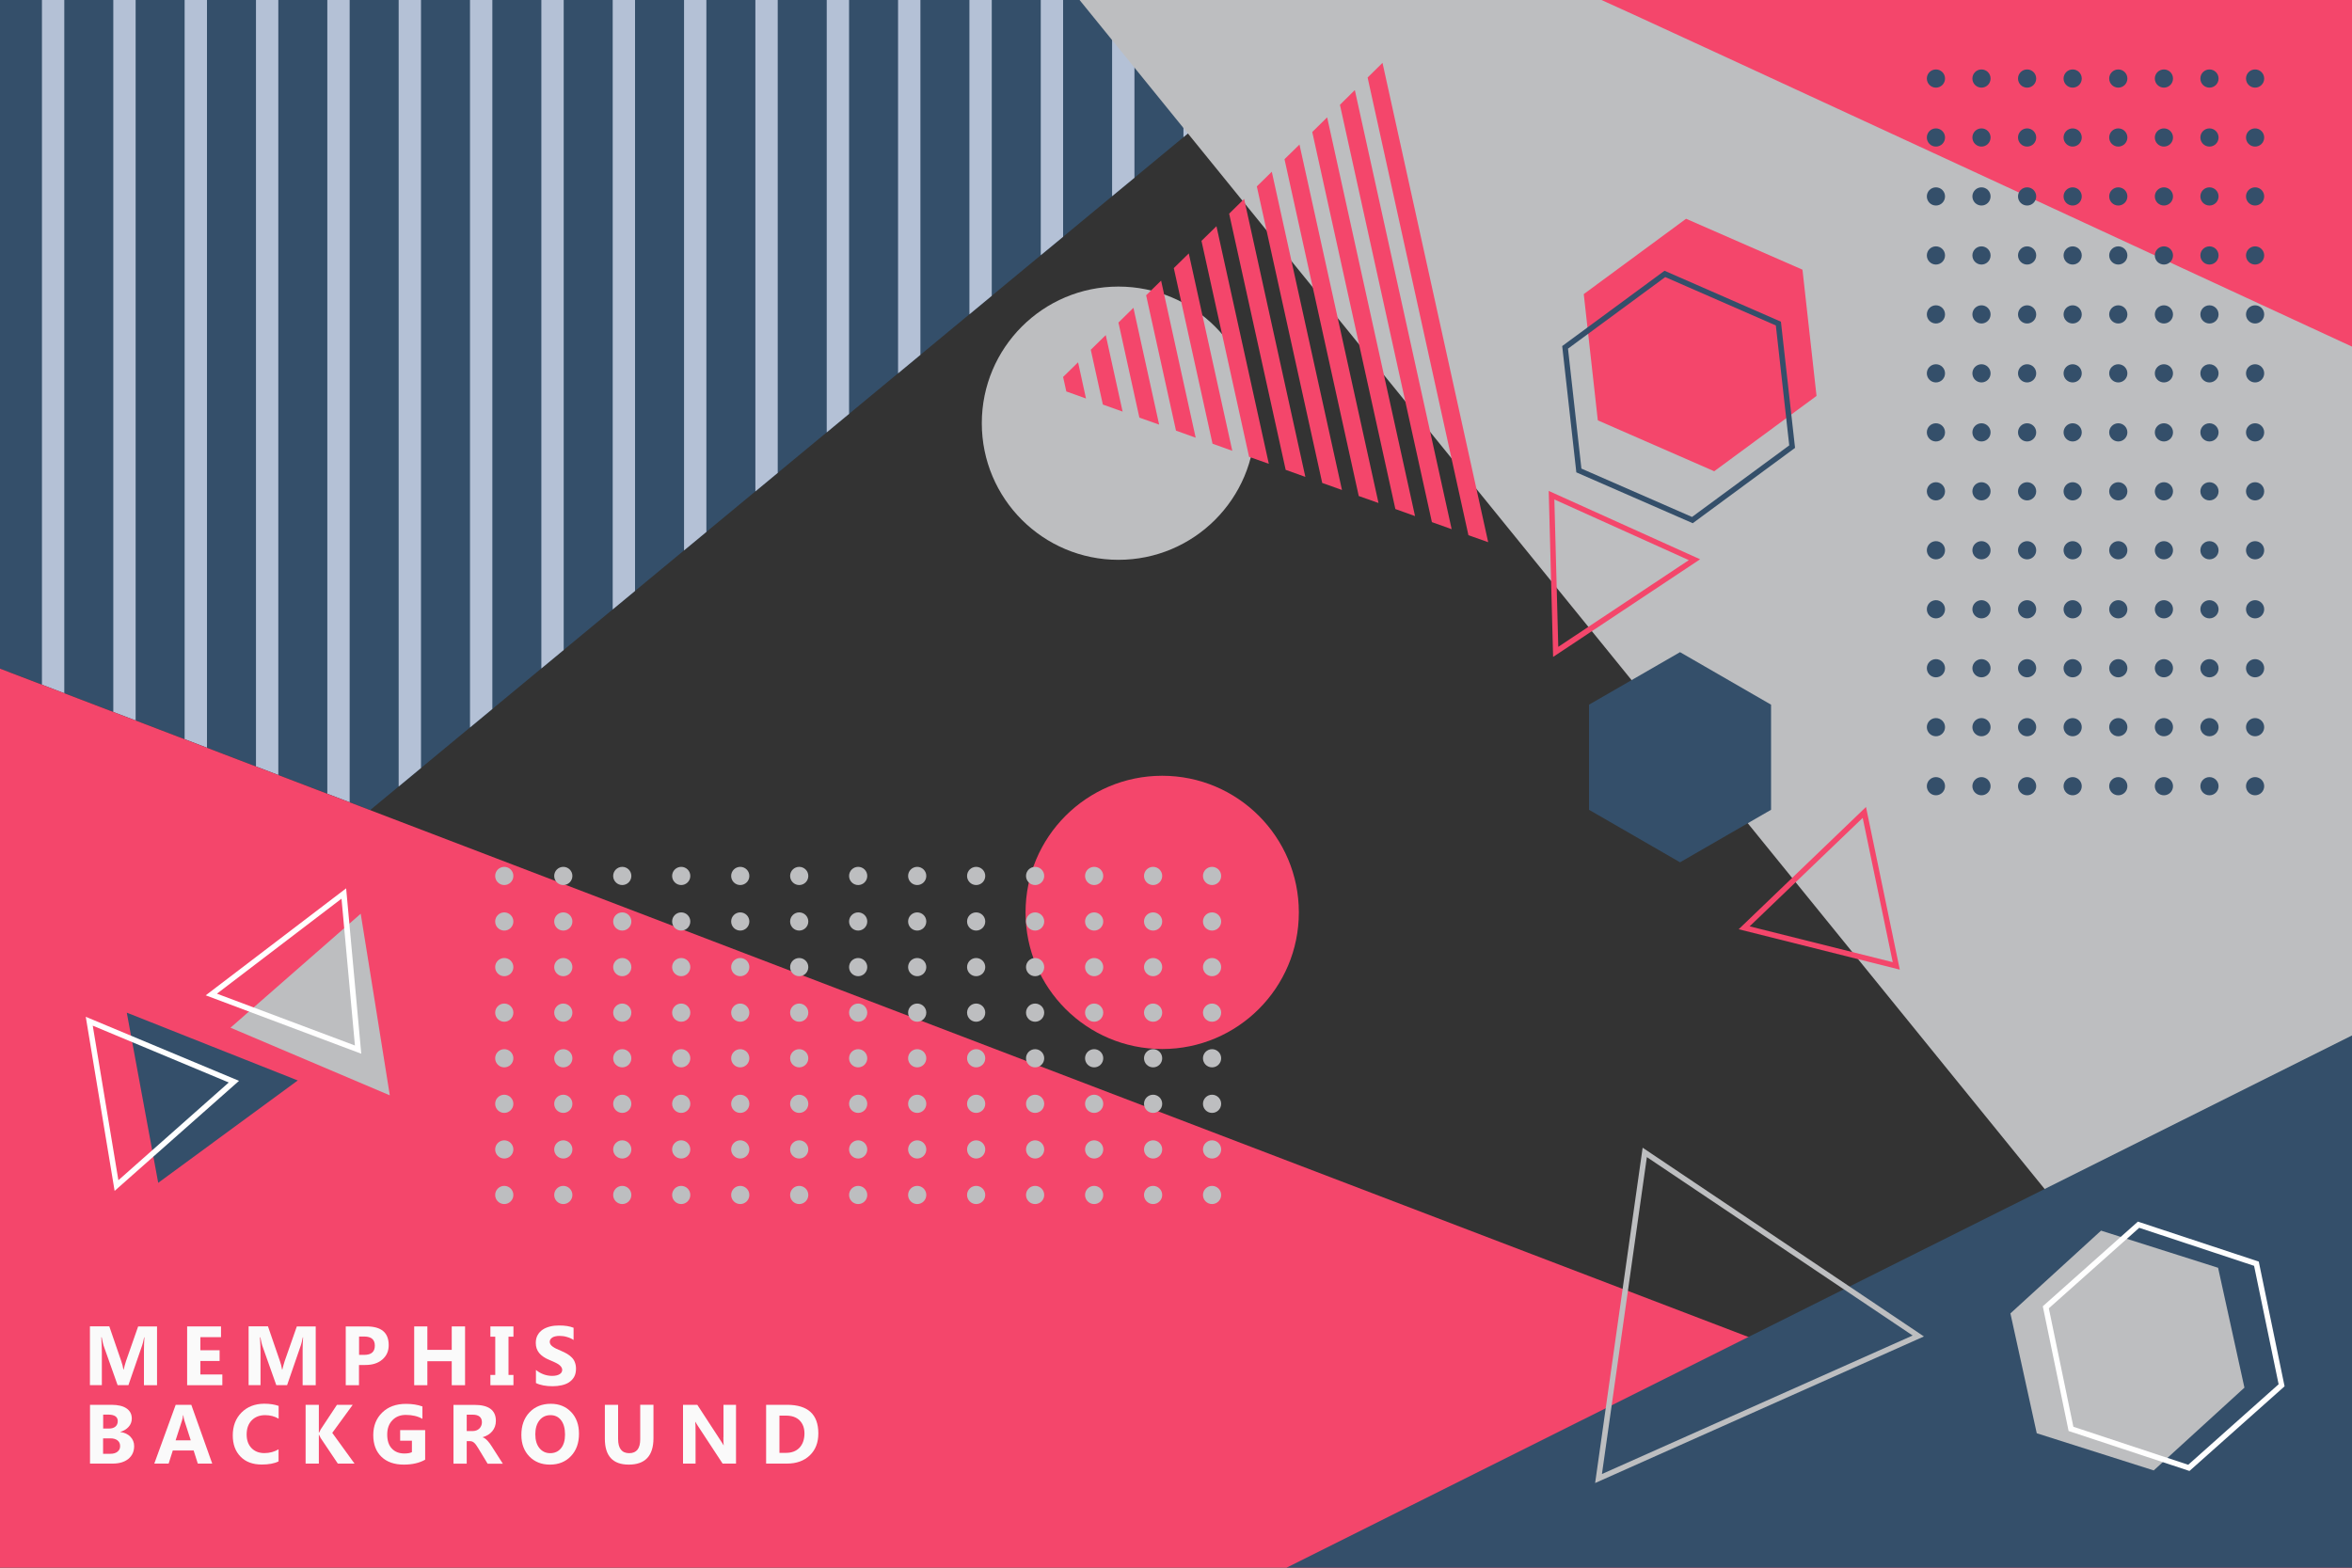 <?xml version="1.0" encoding="utf-8"?>
<!-- Generator: Adobe Illustrator 21.0.0, SVG Export Plug-In . SVG Version: 6.00 Build 0)  -->
<svg version="1.1" id="Layer_1" xmlns="http://www.w3.org/2000/svg" xmlns:xlink="http://www.w3.org/1999/xlink" x="0px" y="0px"
	 width="3000px" height="2000px" viewBox="0 0 3000 2000" style="enable-background:new 0 0 3000 2000;" xml:space="preserve">
<rect x="0" y="0" width="3000" height="2000" fill="#333333" stroke="none"/>
<style type="text/css">
	.st0{fill:#344F6A;}
	.st1{fill:#B4C1D6;}
	.st2{fill:#F4466B;}
	.st3{fill:#BDBEC0;}
	.st4{fill:#FAFAFA;}
	.st5{fill:#FFFFFF;}
</style>
<g>
	<polygon class="st0" points="0,853 472.1,1033.5 1721,0 0,0 	"/>
	<g>
		<g>
			<polygon class="st1" points="417.5,1012.6 446,1023.5 446,0 417.5,0 			"/>
			<polygon class="st1" points="599.5,928.1 628,904.5 628,0 599.5,0 			"/>
			<polygon class="st1" points="508.5,1003.4 537,979.8 537,0 508.5,0 			"/>
			<polygon class="st1" points="326.5,977.8 355,988.7 355,0 326.5,0 			"/>
			<polygon class="st1" points="53.5,873.5 82,884.4 82,0 53.5,0 			"/>
			<polygon class="st1" points="144.5,908.3 173,919.1 173,0 144.5,0 			"/>
			<polygon class="st1" points="690.5,852.8 719,829.2 719,0 690.5,0 			"/>
			<polygon class="st1" points="235.5,943 264,953.9 264,0 235.5,0 			"/>
			<polygon class="st1" points="1418.5,250.3 1447,226.8 1447,0 1418.5,0 			"/>
			<polygon class="st1" points="1145.5,476.3 1174,452.7 1174,0 1145.5,0 			"/>
			<polygon class="st1" points="1327.5,325.6 1356,302.1 1356,0 1327.5,0 			"/>
			<polygon class="st1" points="781.5,777.5 810,753.9 810,0 781.5,0 			"/>
			<polygon class="st1" points="1509.5,175 1538,151.4 1538,0 1509.5,0 			"/>
			<polygon class="st1" points="1236.5,401 1265,377.4 1265,0 1236.5,0 			"/>
			<polygon class="st1" points="872.5,702.2 901,678.6 901,0 872.5,0 			"/>
			<polygon class="st1" points="1054.5,551.6 1083,528 1083,0 1054.5,0 			"/>
			<polygon class="st1" points="963.5,626.9 992,603.3 992,0 963.5,0 			"/>
		</g>
	</g>
	<polygon class="st2" points="0,853 0,2000 3000,2000 15.3,858.9 	"/>
	<polygon class="st3" points="3000,2000 3000,0 1377,0 	"/>
	<g>
		<g>
			<g>
				<path class="st4" d="M160.7,1736.5c-1,3.1-2,6.7-3,10.8h-0.3c-0.6-3.6-1.4-7.2-2.7-10.7l-15.3-44.5h-24.7v75h15.2v-41.5
					c0-5.6-0.2-12.1-0.7-19.5h0.5c1.1,5.6,1.9,9.1,2.4,10.5l17.9,50.5h13.8l17.6-51c0.7-2,1.5-5.3,2.4-9.9h0.4
					c-0.4,5.9-0.6,11.2-0.6,16.1v44.9h16.7v-75h-24.1L160.7,1736.5z"/>
				<polygon class="st4" points="255.6,1736.3 280.1,1736.3 280.1,1722.6 255.6,1722.6 255.6,1705.9 281.9,1705.9 281.9,1692.2 
					238.7,1692.2 238.7,1767.2 283.6,1767.2 283.6,1753.5 255.6,1753.5 				"/>
				<path class="st4" d="M363.1,1736.5c-1,3.1-2,6.7-3,10.8h-0.3c-0.6-3.6-1.4-7.2-2.7-10.7l-15.3-44.5h-24.7v75h15.2v-41.5
					c0-5.6-0.2-12.1-0.7-19.5h0.5c1.1,5.6,1.9,9.1,2.4,10.5l17.9,50.5h13.8l17.6-51c0.7-2,1.5-5.3,2.4-9.9h0.4
					c-0.4,5.9-0.6,11.2-0.6,16.1v44.9h16.7v-75h-24.1L363.1,1736.5z"/>
				<path class="st4" d="M467.5,1692.2H441v75h16.9v-25.8h8.1c9.1,0,16.3-2.3,21.7-7c5.4-4.7,8.1-10.7,8.1-18.3
					C495.8,1700.1,486.4,1692.2,467.5,1692.2z M464.6,1728.5h-6.6v-23.4h6.6c9,0,13.5,3.9,13.5,11.6
					C478.1,1724.6,473.6,1728.5,464.6,1728.5z"/>
				<polygon class="st4" points="576.2,1722.1 545.1,1722.1 545.1,1692.2 528.3,1692.2 528.3,1767.2 545.1,1767.2 545.1,1736.6 
					576.2,1736.6 576.2,1767.2 593.2,1767.2 593.2,1692.2 576.2,1692.2 				"/>
				<polygon class="st4" points="625.5,1705.3 631.7,1705.3 631.7,1754.1 625.5,1754.1 625.5,1767.2 654.9,1767.2 654.9,1754.1 
					648.6,1754.1 648.6,1705.3 654.9,1705.3 654.9,1692.2 625.5,1692.2 				"/>
				<path class="st4" d="M729.5,1732c-1.7-1.8-3.8-3.4-6.1-4.8c-2.4-1.4-5.1-2.7-8.1-4c-2.2-0.9-4.2-1.8-5.9-2.6
					c-1.7-0.9-3.2-1.7-4.4-2.6c-1.2-0.9-2.2-1.8-2.8-2.8c-0.7-1-1-2.1-1-3.4c0-1.2,0.3-2.2,0.9-3.1c0.6-0.9,1.4-1.7,2.5-2.4
					c1.1-0.7,2.4-1.2,4-1.5c1.6-0.4,3.3-0.5,5.2-0.5c1.4,0,2.9,0.1,4.4,0.3c1.6,0.2,3.1,0.5,4.7,1c1.6,0.4,3.1,1,4.6,1.6
					c1.5,0.7,2.9,1.4,4.1,2.3v-15.6c-2.5-1-5.3-1.7-8.3-2.2c-3-0.5-6.5-0.7-10.4-0.7c-4,0-7.7,0.4-11.3,1.3c-3.6,0.9-6.7,2.2-9.4,4
					c-2.7,1.8-4.8,4.1-6.4,6.9c-1.6,2.8-2.4,6.2-2.4,10.1c0,5,1.4,9.2,4.3,12.8c2.9,3.5,7.2,6.5,13.1,8.9c2.3,0.9,4.4,1.9,6.4,2.8
					c2,0.9,3.7,1.8,5.2,2.8c1.4,1,2.6,2,3.4,3.2c0.8,1.2,1.3,2.5,1.3,3.9c0,1.1-0.3,2.1-0.8,3c-0.5,0.9-1.3,1.7-2.4,2.4
					c-1.1,0.7-2.4,1.2-4,1.6c-1.6,0.4-3.4,0.6-5.6,0.6c-3.6,0-7.2-0.6-10.8-1.9c-3.6-1.3-6.9-3.2-9.9-5.7v16.7
					c2.7,1.4,5.9,2.4,9.6,3.1c3.7,0.7,7.6,1,11.7,1c4,0,7.8-0.4,11.4-1.2c3.6-0.8,6.8-2,9.5-3.8c2.7-1.8,4.9-4.1,6.5-6.9
					c1.6-2.8,2.4-6.4,2.4-10.5c0-3-0.5-5.7-1.4-8C732.5,1735.8,731.2,1733.8,729.5,1732z"/>
			</g>
		</g>
		<g>
			<g>
				<path class="st4" d="M153.5,1826.9v-0.2c4.3-1.2,7.7-3.3,10.5-6.3c2.7-3,4.1-6.6,4.1-10.6c0-5.6-2.2-9.9-6.7-13
					c-4.5-3.1-10.9-4.6-19.3-4.6h-27.3v75h28.8c8.5,0,15.2-2,20.1-6c4.9-4,7.4-9.5,7.4-16.3c0-4.7-1.6-8.7-4.8-12
					C163.1,1829.6,158.8,1827.6,153.5,1826.9z M131.6,1804.7h6.3c8.2,0,12.3,2.8,12.3,8.3c0,3-1,5.3-3,7c-2,1.7-4.8,2.5-8.2,2.5
					h-7.4V1804.7z M149.9,1852c-2.2,1.8-5.3,2.7-9.2,2.7h-9.2V1835h9.3c3.9,0,6.9,0.9,9.1,2.6c2.2,1.7,3.3,4.1,3.3,7.1
					C153.3,1847.7,152.2,1850.2,149.9,1852z"/>
				<path class="st4" d="M224.1,1792.2l-27.3,75h18.3l5.3-16.7H247l5.3,16.7h18.4l-26.7-75H224.1z M224,1837.5l8.2-25.4
					c0.7-2.2,1.1-4.3,1.3-6.5h0.4c0.2,2.6,0.7,4.9,1.3,6.7l8.1,25.2H224z"/>
				<path class="st4" d="M308,1802.1c-7.4,7.5-11.1,17.2-11.1,29.2c0,11.3,3.3,20.3,9.9,27c6.6,6.8,15.6,10.1,27.1,10.1
					c8.8,0,16-1.3,21.4-4v-15.4c-5.5,3.2-11.5,4.8-18.1,4.8c-6.9,0-12.4-2.2-16.5-6.5c-4.1-4.3-6.1-10.1-6.1-17.3
					c0-7.6,2.2-13.6,6.5-18c4.3-4.4,10-6.6,17.1-6.6c6.4,0,12.1,1.5,17.2,4.5v-16.3c-5-1.8-11.2-2.8-18.5-2.8
					C325,1790.9,315.4,1794.7,308,1802.1z"/>
				<path class="st4" d="M449.9,1792.2h-20.1l-20.7,31.3c-1,1.8-1.7,3.2-2.1,4.2h-0.3v-35.5h-16.9v75h16.9v-36.7h0.3
					c0.9,2.1,1.6,3.5,2,4.1l21.9,32.6h21.3l-28.4-39.2L449.9,1792.2z"/>
				<path class="st4" d="M510.4,1838h15v14.6c-2.4,1.2-5.6,1.7-9.6,1.7c-6.7,0-12.1-2.1-16-6.3c-4-4.2-5.9-10.2-5.9-17.9
					c0-7.6,2.2-13.7,6.6-18.2c4.4-4.6,10.1-6.8,17.1-6.8c8.4,0,15.4,1.7,21.2,5v-15.8c-6.1-2.2-13.1-3.3-21-3.3
					c-12.6,0-22.7,3.7-30.3,11.1c-7.6,7.4-11.4,17-11.4,28.8c0,11.7,3.5,20.9,10.4,27.6c7,6.7,16.5,10,28.5,10
					c10.9,0,20-2.1,27.3-6.3v-37.7h-31.9V1838z"/>
				<path class="st4" d="M624.7,1841.5c-0.9-1.2-1.8-2.3-2.8-3.4c-1-1-2-2-3-2.7c-1-0.8-2.1-1.4-3.2-1.7v-0.2c2.5-0.7,4.9-1.7,6.9-3
					c2.1-1.3,3.8-2.8,5.3-4.6c1.5-1.8,2.6-3.8,3.4-6c0.8-2.2,1.2-4.6,1.2-7.2c0-13.6-9.1-20.4-27.3-20.4h-26.8v75h16.9v-28.7h4.6
					c1,0,2,0.2,2.9,0.7c0.9,0.4,1.7,1.1,2.6,1.9c0.8,0.8,1.6,1.8,2.4,3c0.8,1.2,1.6,2.5,2.5,3.9l11.7,19.3h19.4l-14.2-22.2
					C626.4,1843.9,625.5,1842.7,624.7,1841.5z M611.3,1822.6c-2.2,2.1-5.1,3.1-8.7,3.1h-7.3v-20.9h7.6c7.8,0,11.8,3.3,11.8,9.8
					C614.6,1817.8,613.5,1820.5,611.3,1822.6z"/>
				<path class="st4" d="M702.6,1790.9c-11.3,0-20.4,3.7-27.3,11c-6.9,7.3-10.3,16.9-10.3,28.8c0,11.2,3.4,20.3,10.1,27.3
					c6.8,7,15.5,10.5,26.3,10.5c11,0,20-3.6,26.8-10.8c6.9-7.2,10.3-16.7,10.3-28.5c0-11.5-3.3-20.7-9.9-27.7
					C721.9,1794.5,713.3,1790.9,702.6,1790.9z M715.6,1847.6c-3.4,4.2-8,6.3-13.9,6.3c-5.6,0-10.2-2.2-13.7-6.5
					c-3.5-4.3-5.2-10.2-5.2-17.6c0-7.3,1.7-13.2,5.2-17.7c3.5-4.4,8.2-6.7,14.1-6.7c5.8,0,10.3,2.2,13.6,6.5c3.3,4.3,5,10.4,5,18.2
					C720.7,1837.6,719,1843.4,715.6,1847.6z"/>
				<path class="st4" d="M816.6,1836.3c0,11.7-4.7,17.6-14,17.6c-9.5,0-14.2-6.1-14.2-18.2v-43.5h-16.9v43.3c0,22,10.2,33,30.5,33
					c21,0,31.5-11.3,31.5-33.8v-42.5h-16.9V1836.3z"/>
				<path class="st4" d="M922.7,1833.7c0,5.1,0.1,8.6,0.4,10.3H923c-1.2-2-2.4-4.1-3.8-6.1l-29.8-45.7h-18.2v75h16V1826
					c0-5.4-0.1-9.5-0.4-12.1h0.2c0.7,1.4,2,3.5,3.8,6.2l30.9,47.1h17.1v-75h-16V1833.7z"/>
				<path class="st4" d="M1003.8,1792.2h-26.6v75h26.6c12.1,0,21.8-3.5,29.1-10.5s10.9-16.3,10.9-28
					C1043.8,1804.4,1030.5,1792.2,1003.8,1792.2z M1019.8,1846.9c-4.2,4.4-9.9,6.6-17.2,6.6h-8.4V1806h8.3c7.5,0,13.3,2,17.4,6.1
					c4.1,4.1,6.2,9.7,6.2,16.9C1026,1836.5,1023.9,1842.5,1019.8,1846.9z"/>
			</g>
		</g>
	</g>
	<polygon class="st0" points="3000,2000 3000,1321 1641,2000 	"/>
	<circle class="st3" cx="1426.6" cy="539.9" r="174.3"/>
	<circle class="st2" cx="1482.4" cy="1164" r="174.3"/>
	<path class="st2" d="M3000,442.2V0h-957.3C2045,0,3000,442.2,3000,442.2z"/>
	<g>
		<g>
			<circle class="st0" cx="2876.4" cy="100.2" r="11.6"/>
			<circle class="st0" cx="2876.4" cy="175.4" r="11.6"/>
			<circle class="st0" cx="2876.4" cy="250.6" r="11.6"/>
			<circle class="st0" cx="2876.4" cy="325.9" r="11.6"/>
			<circle class="st0" cx="2876.4" cy="401.1" r="11.6"/>
			<circle class="st0" cx="2876.4" cy="476.3" r="11.6"/>
			<circle class="st0" cx="2876.4" cy="551.6" r="11.6"/>
			<circle class="st0" cx="2876.4" cy="626.8" r="11.6"/>
			<circle class="st0" cx="2876.4" cy="702" r="11.6"/>
			<circle class="st0" cx="2876.4" cy="777.3" r="11.6"/>
			<circle class="st0" cx="2876.4" cy="852.5" r="11.6"/>
			<circle class="st0" cx="2876.4" cy="927.7" r="11.6"/>
			<circle class="st0" cx="2876.4" cy="1003" r="11.6"/>
			<circle class="st0" cx="2818.2" cy="100.2" r="11.6"/>
			<circle class="st0" cx="2818.2" cy="175.4" r="11.6"/>
			<circle class="st0" cx="2818.2" cy="250.6" r="11.6"/>
			<circle class="st0" cx="2818.2" cy="325.9" r="11.6"/>
			<circle class="st0" cx="2818.2" cy="401.1" r="11.6"/>
			<circle class="st0" cx="2818.2" cy="476.3" r="11.6"/>
			<circle class="st0" cx="2818.2" cy="551.6" r="11.6"/>
			<circle class="st0" cx="2818.2" cy="626.8" r="11.6"/>
			<circle class="st0" cx="2818.2" cy="702" r="11.6"/>
			<circle class="st0" cx="2818.2" cy="777.3" r="11.6"/>
			<circle class="st0" cx="2818.2" cy="852.5" r="11.6"/>
			<circle class="st0" cx="2818.2" cy="927.7" r="11.6"/>
			<circle class="st0" cx="2818.2" cy="1003" r="11.6"/>
			<circle class="st0" cx="2760.1" cy="100.2" r="11.6"/>
			<circle class="st0" cx="2760.1" cy="175.4" r="11.6"/>
			<circle class="st0" cx="2760.1" cy="250.6" r="11.6"/>
			<circle class="st0" cx="2760.1" cy="325.9" r="11.6"/>
			<circle class="st0" cx="2760.1" cy="401.1" r="11.6"/>
			<circle class="st0" cx="2760.1" cy="476.3" r="11.6"/>
			<circle class="st0" cx="2760.1" cy="551.6" r="11.6"/>
			<circle class="st0" cx="2760.1" cy="626.8" r="11.6"/>
			<circle class="st0" cx="2760.1" cy="702" r="11.6"/>
			<circle class="st0" cx="2760.1" cy="777.3" r="11.6"/>
			<circle class="st0" cx="2760.1" cy="852.5" r="11.6"/>
			<circle class="st0" cx="2760.1" cy="927.7" r="11.6"/>
			<circle class="st0" cx="2760.1" cy="1003" r="11.6"/>
			<circle class="st0" cx="2701.9" cy="100.2" r="11.6"/>
			<circle class="st0" cx="2701.9" cy="175.4" r="11.6"/>
			<circle class="st0" cx="2701.9" cy="250.6" r="11.6"/>
			<circle class="st0" cx="2701.9" cy="325.9" r="11.6"/>
			<circle class="st0" cx="2701.9" cy="401.1" r="11.6"/>
			<circle class="st0" cx="2701.9" cy="476.3" r="11.6"/>
			<circle class="st0" cx="2701.9" cy="551.6" r="11.6"/>
			<circle class="st0" cx="2701.9" cy="626.8" r="11.6"/>
			<circle class="st0" cx="2701.9" cy="702" r="11.6"/>
			<circle class="st0" cx="2701.9" cy="777.3" r="11.6"/>
			<circle class="st0" cx="2701.9" cy="852.5" r="11.6"/>
			<circle class="st0" cx="2701.9" cy="927.7" r="11.6"/>
			<circle class="st0" cx="2701.9" cy="1003" r="11.6"/>
			<circle class="st0" cx="2643.7" cy="100.2" r="11.6"/>
			<circle class="st0" cx="2643.7" cy="175.4" r="11.6"/>
			<circle class="st0" cx="2643.7" cy="250.6" r="11.6"/>
			<circle class="st0" cx="2643.7" cy="325.9" r="11.6"/>
			<circle class="st0" cx="2643.7" cy="401.1" r="11.6"/>
			<circle class="st0" cx="2643.7" cy="476.3" r="11.6"/>
			<circle class="st0" cx="2643.7" cy="551.6" r="11.6"/>
			<circle class="st0" cx="2643.7" cy="626.8" r="11.6"/>
			<circle class="st0" cx="2643.7" cy="702" r="11.6"/>
			<circle class="st0" cx="2643.7" cy="777.3" r="11.6"/>
			<circle class="st0" cx="2643.7" cy="852.5" r="11.6"/>
			<circle class="st0" cx="2643.7" cy="927.7" r="11.6"/>
			<circle class="st0" cx="2643.7" cy="1003" r="11.6"/>
			<circle class="st0" cx="2585.6" cy="100.2" r="11.6"/>
			<circle class="st0" cx="2585.6" cy="175.4" r="11.6"/>
			<circle class="st0" cx="2585.6" cy="250.6" r="11.6"/>
			<circle class="st0" cx="2585.6" cy="325.9" r="11.6"/>
			<circle class="st0" cx="2585.6" cy="401.1" r="11.6"/>
			<circle class="st0" cx="2585.6" cy="476.3" r="11.6"/>
			<circle class="st0" cx="2585.6" cy="551.6" r="11.6"/>
			<circle class="st0" cx="2585.6" cy="626.8" r="11.6"/>
			<circle class="st0" cx="2585.6" cy="702" r="11.6"/>
			<circle class="st0" cx="2585.6" cy="777.3" r="11.6"/>
			<circle class="st0" cx="2585.6" cy="852.5" r="11.6"/>
			<circle class="st0" cx="2585.6" cy="927.7" r="11.6"/>
			<circle class="st0" cx="2585.6" cy="1003" r="11.6"/>
			<circle class="st0" cx="2527.4" cy="100.2" r="11.6"/>
			<circle class="st0" cx="2527.4" cy="175.4" r="11.6"/>
			<circle class="st0" cx="2527.4" cy="250.6" r="11.6"/>
			<circle class="st0" cx="2527.4" cy="325.9" r="11.6"/>
			<circle class="st0" cx="2527.4" cy="401.1" r="11.6"/>
			<circle class="st0" cx="2527.4" cy="476.3" r="11.6"/>
			<circle class="st0" cx="2527.4" cy="551.6" r="11.6"/>
			<circle class="st0" cx="2527.4" cy="626.8" r="11.6"/>
			<circle class="st0" cx="2527.4" cy="702" r="11.6"/>
			<circle class="st0" cx="2527.4" cy="777.3" r="11.6"/>
			<circle class="st0" cx="2527.4" cy="852.5" r="11.6"/>
			<circle class="st0" cx="2527.4" cy="927.7" r="11.6"/>
			<circle class="st0" cx="2527.4" cy="1003" r="11.6"/>
			<circle class="st0" cx="2469.3" cy="100.2" r="11.6"/>
			<circle class="st0" cx="2469.3" cy="175.4" r="11.6"/>
			<circle class="st0" cx="2469.3" cy="250.6" r="11.6"/>
			<circle class="st0" cx="2469.3" cy="325.9" r="11.6"/>
			<circle class="st0" cx="2469.3" cy="401.1" r="11.6"/>
			<circle class="st0" cx="2469.3" cy="476.3" r="11.6"/>
			<circle class="st0" cx="2469.3" cy="551.6" r="11.6"/>
			<circle class="st0" cx="2469.3" cy="626.8" r="11.6"/>
			<circle class="st0" cx="2469.3" cy="702" r="11.6"/>
			<circle class="st0" cx="2469.3" cy="777.3" r="11.6"/>
			<circle class="st0" cx="2469.3" cy="852.5" r="11.6"/>
			<circle class="st0" cx="2469.3" cy="927.7" r="11.6"/>
			<circle class="st0" cx="2469.3" cy="1003" r="11.6"/>
		</g>
	</g>
	<g>
		<g>
			<circle class="st3" cx="643.2" cy="1117.5" r="11.6"/>
			<circle class="st3" cx="718.5" cy="1117.5" r="11.6"/>
			<circle class="st3" cx="793.7" cy="1117.5" r="11.6"/>
			<circle class="st3" cx="868.9" cy="1117.5" r="11.6"/>
			<circle class="st3" cx="944.2" cy="1117.5" r="11.6"/>
			<circle class="st3" cx="1019.4" cy="1117.5" r="11.6"/>
			<circle class="st3" cx="1094.6" cy="1117.5" r="11.6"/>
			<circle class="st3" cx="1169.9" cy="1117.5" r="11.6"/>
			<circle class="st3" cx="1245.1" cy="1117.5" r="11.6"/>
			<circle class="st3" cx="1320.3" cy="1117.5" r="11.6"/>
			<circle class="st3" cx="1395.6" cy="1117.5" r="11.6"/>
			<circle class="st3" cx="1470.8" cy="1117.5" r="11.6"/>
			<circle class="st3" cx="1546" cy="1117.5" r="11.6"/>
			<circle class="st3" cx="643.2" cy="1175.6" r="11.6"/>
			<circle class="st3" cx="718.5" cy="1175.6" r="11.6"/>
			<circle class="st3" cx="793.7" cy="1175.6" r="11.6"/>
			<circle class="st3" cx="868.9" cy="1175.6" r="11.6"/>
			<circle class="st3" cx="944.2" cy="1175.6" r="11.6"/>
			<circle class="st3" cx="1019.4" cy="1175.6" r="11.6"/>
			<circle class="st3" cx="1094.6" cy="1175.6" r="11.6"/>
			<circle class="st3" cx="1169.9" cy="1175.6" r="11.6"/>
			<circle class="st3" cx="1245.1" cy="1175.6" r="11.6"/>
			<circle class="st3" cx="1320.3" cy="1175.6" r="11.6"/>
			<circle class="st3" cx="1395.6" cy="1175.6" r="11.6"/>
			<circle class="st3" cx="1470.8" cy="1175.6" r="11.6"/>
			<circle class="st3" cx="1546" cy="1175.6" r="11.6"/>
			<circle class="st3" cx="643.2" cy="1233.8" r="11.6"/>
			<circle class="st3" cx="718.5" cy="1233.8" r="11.6"/>
			<circle class="st3" cx="793.7" cy="1233.8" r="11.6"/>
			<circle class="st3" cx="868.9" cy="1233.8" r="11.6"/>
			<circle class="st3" cx="944.2" cy="1233.8" r="11.6"/>
			<circle class="st3" cx="1019.4" cy="1233.8" r="11.6"/>
			<circle class="st3" cx="1094.6" cy="1233.8" r="11.6"/>
			<circle class="st3" cx="1169.9" cy="1233.8" r="11.6"/>
			<circle class="st3" cx="1245.1" cy="1233.8" r="11.6"/>
			<circle class="st3" cx="1320.3" cy="1233.8" r="11.6"/>
			<circle class="st3" cx="1395.6" cy="1233.8" r="11.6"/>
			<circle class="st3" cx="1470.8" cy="1233.8" r="11.6"/>
			<circle class="st3" cx="1546" cy="1233.8" r="11.6"/>
			<circle class="st3" cx="643.2" cy="1291.9" r="11.6"/>
			<circle class="st3" cx="718.5" cy="1291.9" r="11.6"/>
			<circle class="st3" cx="793.7" cy="1291.9" r="11.6"/>
			<circle class="st3" cx="868.9" cy="1291.9" r="11.6"/>
			<circle class="st3" cx="944.2" cy="1291.9" r="11.6"/>
			<circle class="st3" cx="1019.4" cy="1291.9" r="11.6"/>
			<circle class="st3" cx="1094.6" cy="1291.9" r="11.6"/>
			<circle class="st3" cx="1169.9" cy="1291.9" r="11.6"/>
			<circle class="st3" cx="1245.1" cy="1291.9" r="11.6"/>
			<circle class="st3" cx="1320.3" cy="1291.9" r="11.6"/>
			<circle class="st3" cx="1395.6" cy="1291.9" r="11.6"/>
			<circle class="st3" cx="1470.8" cy="1291.9" r="11.6"/>
			<circle class="st3" cx="1546" cy="1291.9" r="11.6"/>
			<circle class="st3" cx="643.2" cy="1350.1" r="11.6"/>
			<circle class="st3" cx="718.5" cy="1350.1" r="11.6"/>
			<circle class="st3" cx="793.7" cy="1350.1" r="11.6"/>
			<circle class="st3" cx="868.9" cy="1350.1" r="11.6"/>
			<circle class="st3" cx="944.2" cy="1350.1" r="11.6"/>
			<circle class="st3" cx="1019.4" cy="1350.1" r="11.6"/>
			<circle class="st3" cx="1094.6" cy="1350.1" r="11.6"/>
			<circle class="st3" cx="1169.9" cy="1350.1" r="11.6"/>
			<circle class="st3" cx="1245.1" cy="1350.1" r="11.6"/>
			<circle class="st3" cx="1320.3" cy="1350.1" r="11.6"/>
			<circle class="st3" cx="1395.6" cy="1350.1" r="11.6"/>
			<circle class="st3" cx="1470.8" cy="1350.1" r="11.6"/>
			<circle class="st3" cx="1546" cy="1350.1" r="11.6"/>
			<circle class="st3" cx="643.2" cy="1408.2" r="11.6"/>
			<circle class="st3" cx="718.5" cy="1408.2" r="11.6"/>
			<circle class="st3" cx="793.7" cy="1408.2" r="11.6"/>
			<circle class="st3" cx="868.9" cy="1408.2" r="11.6"/>
			<circle class="st3" cx="944.2" cy="1408.2" r="11.6"/>
			<circle class="st3" cx="1019.4" cy="1408.2" r="11.6"/>
			<circle class="st3" cx="1094.6" cy="1408.2" r="11.6"/>
			<circle class="st3" cx="1169.9" cy="1408.2" r="11.6"/>
			<circle class="st3" cx="1245.1" cy="1408.2" r="11.6"/>
			<circle class="st3" cx="1320.3" cy="1408.2" r="11.6"/>
			<circle class="st3" cx="1395.6" cy="1408.2" r="11.6"/>
			<circle class="st3" cx="1470.8" cy="1408.2" r="11.6"/>
			<circle class="st3" cx="1546" cy="1408.2" r="11.6"/>
			<circle class="st3" cx="643.2" cy="1466.4" r="11.6"/>
			<circle class="st3" cx="718.5" cy="1466.4" r="11.6"/>
			<circle class="st3" cx="793.7" cy="1466.4" r="11.6"/>
			<circle class="st3" cx="868.9" cy="1466.4" r="11.6"/>
			<circle class="st3" cx="944.2" cy="1466.4" r="11.6"/>
			<circle class="st3" cx="1019.4" cy="1466.4" r="11.6"/>
			<circle class="st3" cx="1094.6" cy="1466.4" r="11.6"/>
			<circle class="st3" cx="1169.9" cy="1466.4" r="11.6"/>
			<circle class="st3" cx="1245.1" cy="1466.4" r="11.6"/>
			<circle class="st3" cx="1320.3" cy="1466.4" r="11.6"/>
			<circle class="st3" cx="1395.6" cy="1466.4" r="11.6"/>
			<circle class="st3" cx="1470.8" cy="1466.4" r="11.6"/>
			<circle class="st3" cx="1546" cy="1466.4" r="11.6"/>
			<circle class="st3" cx="643.2" cy="1524.5" r="11.6"/>
			<circle class="st3" cx="718.5" cy="1524.5" r="11.6"/>
			<circle class="st3" cx="793.7" cy="1524.5" r="11.6"/>
			<circle class="st3" cx="868.9" cy="1524.5" r="11.6"/>
			<circle class="st3" cx="944.2" cy="1524.5" r="11.6"/>
			<circle class="st3" cx="1019.4" cy="1524.5" r="11.6"/>
			<circle class="st3" cx="1094.6" cy="1524.5" r="11.6"/>
			<circle class="st3" cx="1169.9" cy="1524.5" r="11.6"/>
			<circle class="st3" cx="1245.1" cy="1524.5" r="11.6"/>
			<circle class="st3" cx="1320.3" cy="1524.5" r="11.6"/>
			<circle class="st3" cx="1395.6" cy="1524.5" r="11.6"/>
			<circle class="st3" cx="1470.8" cy="1524.5" r="11.6"/>
			<circle class="st3" cx="1546" cy="1524.5" r="11.6"/>
		</g>
	</g>
	<polygon class="st0" points="2026.8,899 2026.8,1033.1 2142.9,1100.1 2259,1033.1 2259,899 2142.9,832 	"/>
	<polygon class="st3" points="2679.9,1570 2564.3,1675.6 2597.9,1828.5 2747.1,1875.9 2862.8,1770.3 2829.2,1617.4 	"/>
	<polygon class="st2" points="2299,344 2150.6,279.1 2020.1,375.2 2037.8,534.3 2038.1,536.3 2186.5,601.2 2317,505.1 2299.3,346.1 
			"/>
	<path class="st5" d="M2881.1,1609.5l-154.2-51l-121.3,108l32.5,157.1l0.4,2l154.2,51l121.3-108l-32.5-157.1L2881.1,1609.5z
		 M2791.1,1868.7l-146.5-48.5l-31.3-151.1l115.3-102.7l146.5,48.5l31.3,151.1L2791.1,1868.7z"/>
	<polygon class="st3" points="460.1,1165.7 294,1311.1 497.2,1397.4 478.7,1281.5 	"/>
	<polygon class="st0" points="161.7,1291.9 201.8,1509 379.8,1378.4 270.8,1335.2 	"/>
	<path class="st2" d="M1981,838.1l187.5-124.6l-193.1-87.2L1981,838.1z M2154.1,714.6l-166.5,110.6l-5-188L2154.1,714.6z"/>
	<path class="st2" d="M2217.7,1185.5l205.5,51.5l-43.1-207.5L2217.7,1185.5z M2231.7,1181.8l144.2-138.4l38.3,184.1L2231.7,1181.8z"
		/>
	<path class="st5" d="M262.4,1269.8l198.4,74.5l-19.3-211L262.4,1269.8z M276.7,1267.7l158.9-121.2l17.1,187.3L276.7,1267.7z"/>
	<path class="st5" d="M146.2,1519.3l158.7-140.4l-195.5-81.7L146.2,1519.3z M151,1505.7l-32.7-197.2l173.5,72.5L151,1505.7z"/>
	<g>
		<g>
			<polygon class="st2" points="1603.1,237.8 1686.5,616.1 1711.7,625.1 1622.2,219.1 			"/>
			<polygon class="st2" points="1638.4,203.1 1733.1,632.8 1758.3,641.7 1657.5,184.4 			"/>
			<polygon class="st2" points="1567.8,272.6 1639.9,599.4 1665,608.4 1586.9,253.8 			"/>
			<polygon class="st2" points="1673.8,168.4 1779.8,649.4 1804.9,658.4 1692.8,149.7 			"/>
			<polygon class="st2" points="1709.1,133.7 1826.4,666.1 1851.6,675.1 1728.1,114.9 			"/>
			<polygon class="st2" points="1744.4,98.9 1873,682.8 1898.2,691.7 1763.4,80.2 			"/>
			<polygon class="st2" points="1532.5,307.3 1593.2,582.8 1618.4,591.7 1551.6,288.6 			"/>
			<polygon class="st2" points="1497.2,342 1546.6,566.1 1571.8,575.1 1516.3,323.3 			"/>
			<polygon class="st2" points="1391.3,446.2 1406.7,516.1 1431.9,525.1 1410.4,427.5 			"/>
			<polygon class="st2" points="1356,480.9 1360.1,499.4 1385.2,508.4 1375.1,462.2 			"/>
			<polygon class="st2" points="1426.6,411.5 1453.3,532.8 1478.5,541.7 1445.7,392.7 			"/>
			<polygon class="st2" points="1461.9,376.7 1500,549.4 1525.1,558.4 1481,358 			"/>
		</g>
	</g>
	<path class="st0" d="M2271.6,410.4l-148.5-65l-130.5,96.1l17.8,159.1l0.2,2l148.5,64.9l130.5-96.1l-17.8-159.1L2271.6,410.4z
		 M2158.2,659.5l-141.1-61.7l-17.1-153l124-91.3l141.1,61.7l17.1,153L2158.2,659.5z"/>
	<path class="st3" d="M2034.6,1892L2454,1705l-358.8-240.8L2034.6,1892z M2439.6,1703.8l-396.3,176.7l57.3-404.3L2439.6,1703.8z"/>
</g>
</svg>
